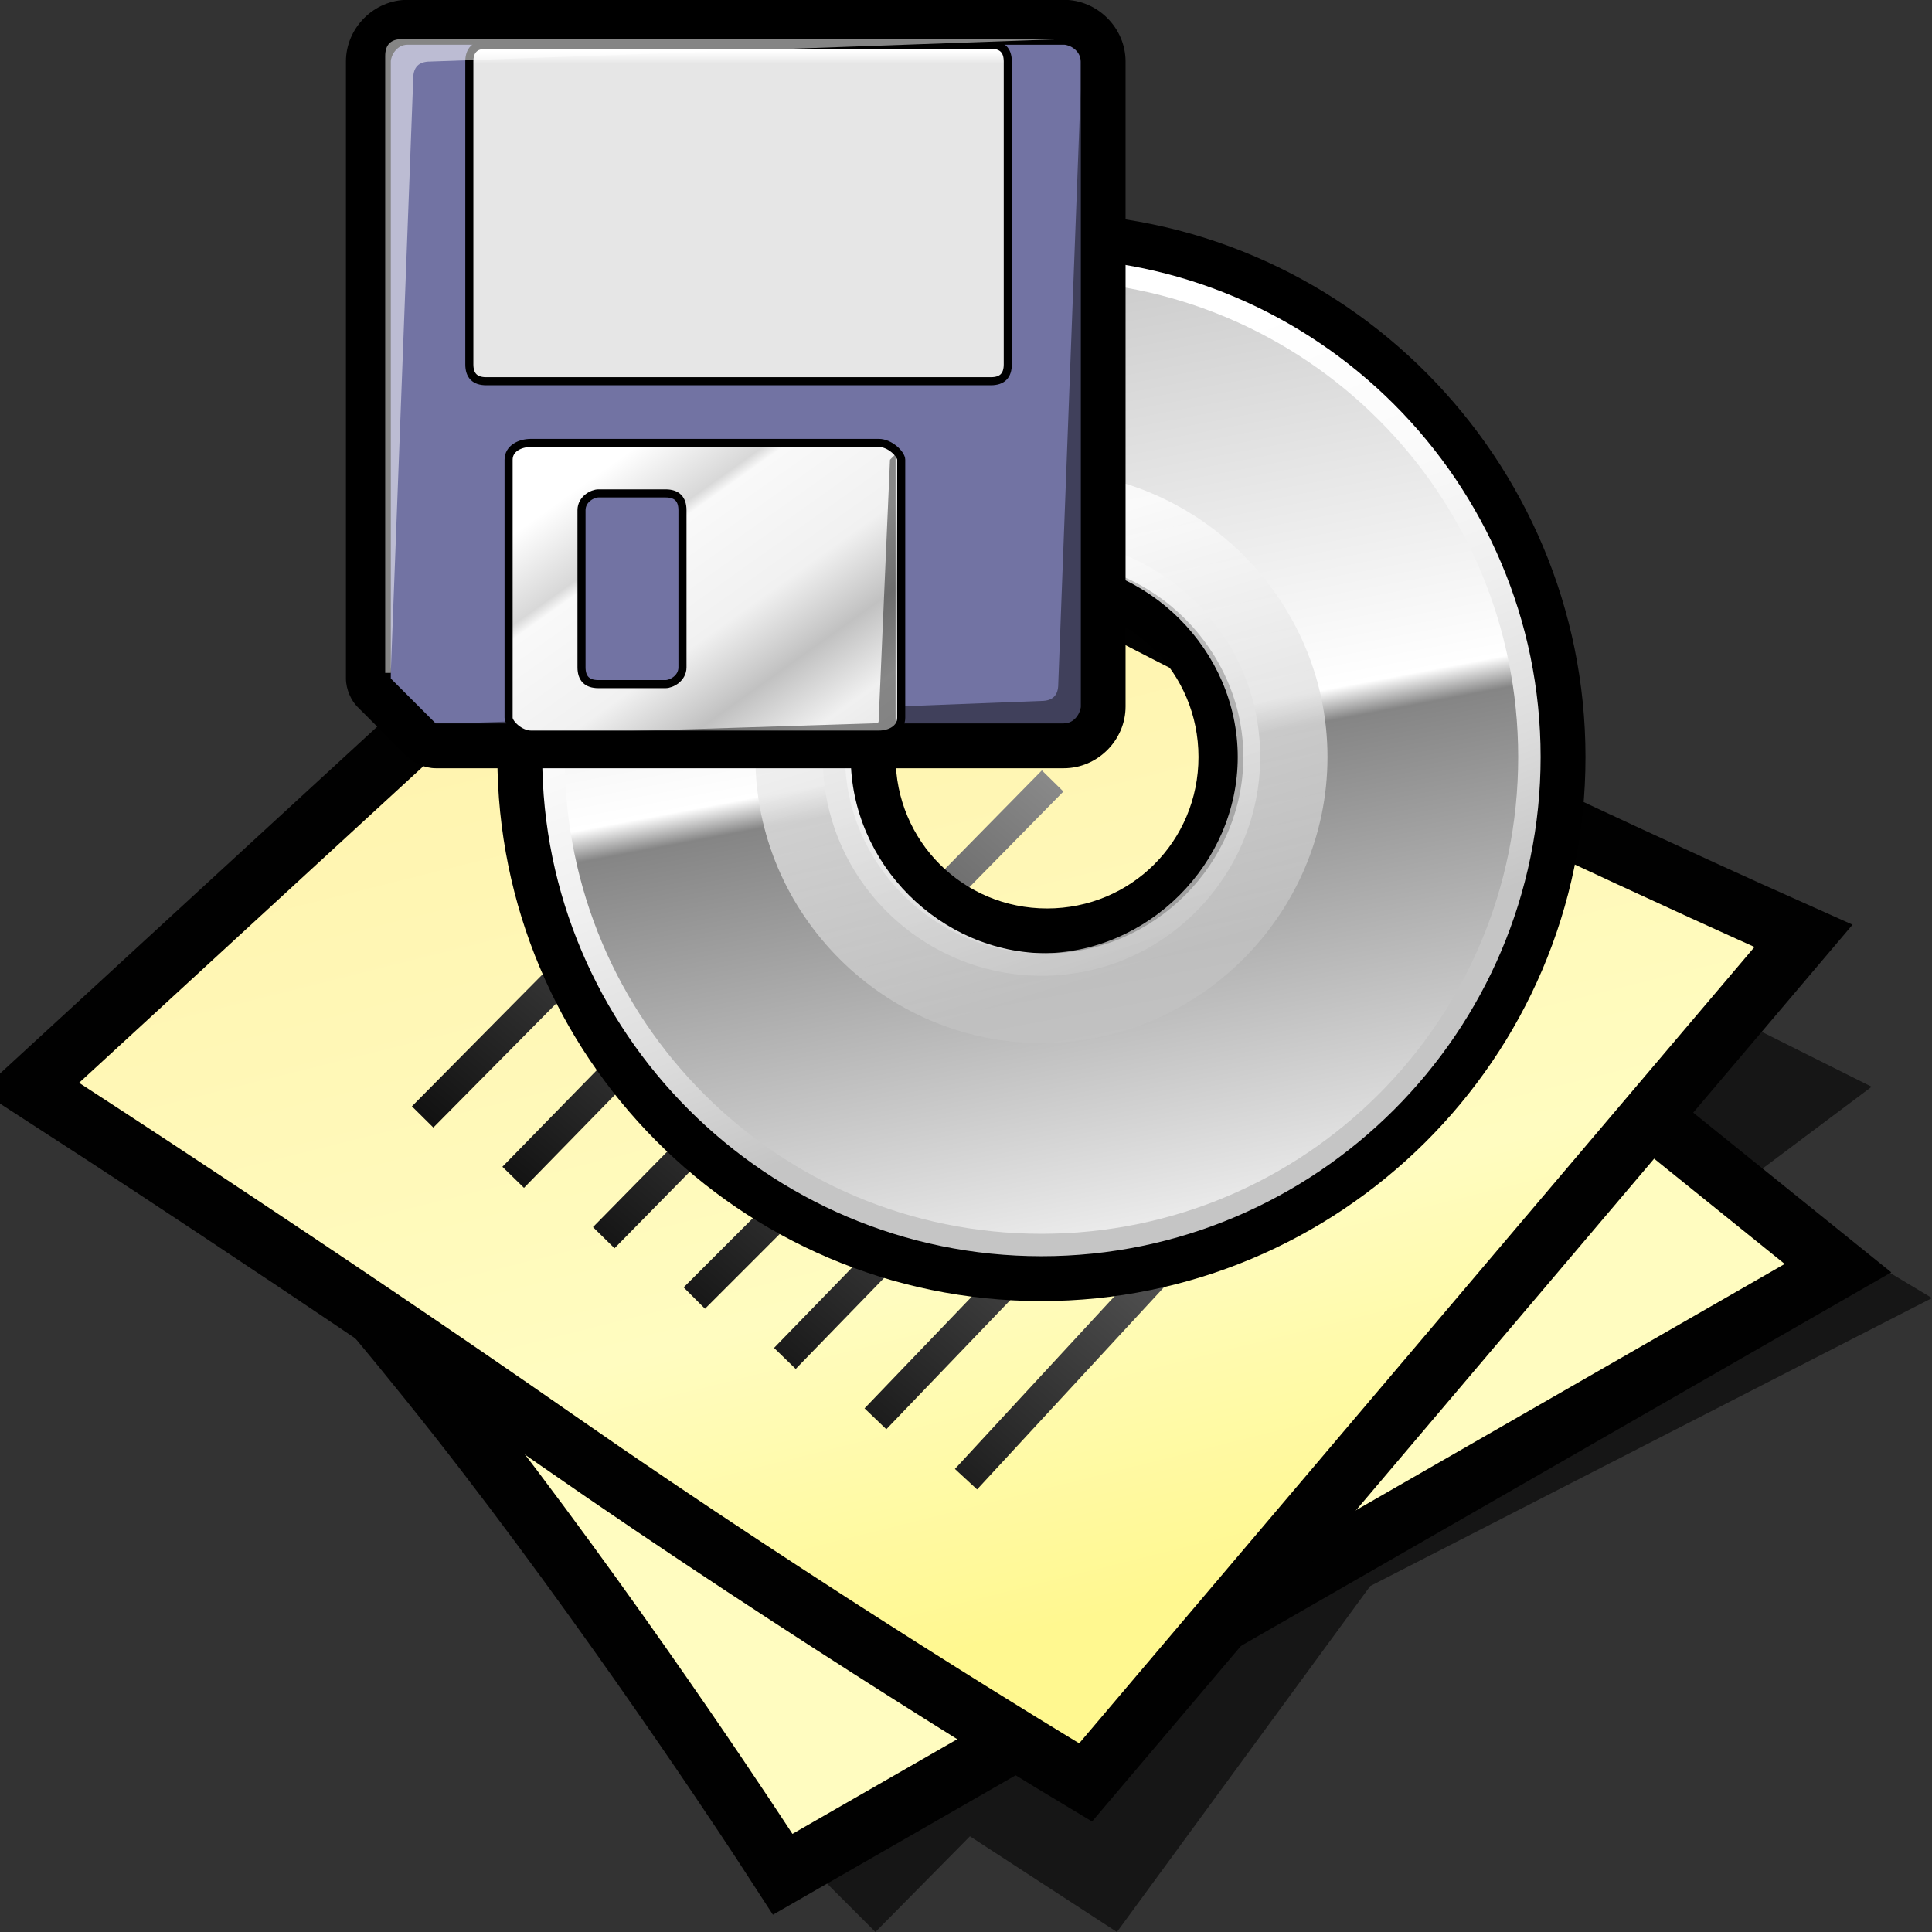 <?xml version="1.0" encoding="UTF-8" standalone="no"?>
<svg
   xmlns:a="http://ns.adobe.com/AdobeSVGViewerExtensions/3.0/"
   xmlns:dc="http://purl.org/dc/elements/1.1/"
   xmlns:cc="http://creativecommons.org/ns#"
   xmlns:rdf="http://www.w3.org/1999/02/22-rdf-syntax-ns#"
   xmlns:svg="http://www.w3.org/2000/svg"
   xmlns="http://www.w3.org/2000/svg"
   xmlns:xlink="http://www.w3.org/1999/xlink"
   xmlns:sodipodi="http://sodipodi.sourceforge.net/DTD/sodipodi-0.dtd"
   xmlns:inkscape="http://www.inkscape.org/namespaces/inkscape"
   version="1.1"
   width="64"
   height="64"
   color-interpolation="linearRGB"
   id="svg2"
   sodipodi:version="0.32"
   inkscape:version="0.47 r22583"
   sodipodi:docname="text-x-install.svg"
   inkscape:output_extension="org.inkscape.output.svg.inkscape">
  <rect width="100%" height="100%" fill="#333333" stroke="none"/>
  <defs
     id="defs29">
    <inkscape:perspective
       sodipodi:type="inkscape:persp3d"
       inkscape:vp_x="0 : 32 : 1"
       inkscape:vp_y="0 : 1000 : 0"
       inkscape:vp_z="64 : 32 : 1"
       inkscape:persp3d-origin="32 : 21.333333 : 1"
       id="perspective33" />
    <inkscape:perspective
       id="perspective35"
       inkscape:persp3d-origin="32 : 21.333333 : 1"
       inkscape:vp_z="64 : 32 : 1"
       inkscape:vp_y="0 : 1000 : 0"
       inkscape:vp_x="0 : 32 : 1"
       sodipodi:type="inkscape:persp3d" />
    <inkscape:perspective
       id="perspective3281"
       inkscape:persp3d-origin="0.5 : 0.33333333 : 1"
       inkscape:vp_z="1 : 0.5 : 1"
       inkscape:vp_y="0 : 1000 : 0"
       inkscape:vp_x="0 : 0.5 : 1"
       sodipodi:type="inkscape:persp3d" />
    <linearGradient
       id="aigrd5"
       gradientUnits="userSpaceOnUse"
       x1="23.252"
       y1="16.748"
       x2="39.501"
       y2="44.975">
      <stop
         offset="0"
         style="stop-color:#D2D2D2"
         id="stop47" />
      <stop
         offset="1"
         style="stop-color:#EDEDED"
         id="stop49" />
    </linearGradient>
    <linearGradient
       inkscape:collect="always"
       xlink:href="#aigrd5"
       id="linearGradient3373"
       gradientUnits="userSpaceOnUse"
       gradientTransform="matrix(1.25,0,0,1.25,-9.342,-18.152)"
       x1="23.252"
       y1="16.748"
       x2="39.501"
       y2="44.975" />
    <linearGradient
       inkscape:collect="always"
       xlink:href="#aigrd5"
       id="linearGradient3963"
       gradientUnits="userSpaceOnUse"
       gradientTransform="matrix(1.25,0,0,1.25,3.5,-17.625)"
       x1="23.252"
       y1="16.748"
       x2="39.501"
       y2="44.975" />
    <inkscape:perspective
       id="perspective4906"
       inkscape:persp3d-origin="0.5 : 0.33333333 : 1"
       inkscape:vp_z="1 : 0.5 : 1"
       inkscape:vp_y="0 : 1000 : 0"
       inkscape:vp_x="0 : 0.5 : 1"
       sodipodi:type="inkscape:persp3d" />
    <radialGradient
       gradientTransform="matrix(1.318,0,0,1.318,-22.126,-6.242)"
       gradientUnits="userSpaceOnUse"
       xlink:href="#linearGradient6468"
       id="radialGradient4363"
       fy="19.598"
       fx="69.473"
       r="3.515"
       cy="19.598"
       cx="69.473" />
    <radialGradient
       gradientTransform="matrix(1.773,0,0,1.297,-16.34,-6.616)"
       gradientUnits="userSpaceOnUse"
       xlink:href="#linearGradient6500"
       id="radialGradient4354"
       fy="22.3"
       fx="18.558"
       r="19.229"
       cy="22.3"
       cx="18.558" />
    <linearGradient
       gradientTransform="translate(-3.837,0.346)"
       gradientUnits="userSpaceOnUse"
       xlink:href="#linearGradient6482"
       id="linearGradient4351"
       y2="30.293"
       x2="21.213"
       y1="28.083"
       x1="32.35" />
    <linearGradient
       gradientUnits="userSpaceOnUse"
       xlink:href="#linearGradient8534"
       id="linearGradient4330"
       y2="30.985"
       x2="24.329"
       y1="30.543"
       x1="26.163" />
    <radialGradient
       gradientTransform="matrix(0.916,0.093,-0.109,1.069,3.254,-3.029)"
       gradientUnits="userSpaceOnUse"
       xlink:href="#linearGradient8542"
       id="radialGradient8548"
       fy="25.271"
       fx="6.024"
       r="4.831"
       cy="25.271"
       cx="6.024" />
    <linearGradient
       gradientUnits="userSpaceOnUse"
       xlink:href="#linearGradient8524"
       id="linearGradient8530"
       y2="46.986"
       x2="39.525"
       y1="19.111"
       x1="14.969" />
    <radialGradient
       gradientTransform="matrix(1,0,0,0.284,0,24.291)"
       gradientUnits="userSpaceOnUse"
       xlink:href="#linearGradient6492"
       id="radialGradient6498"
       fy="33.938"
       fx="23"
       r="18.25"
       cy="33.938"
       cx="23" />
    <radialGradient
       gradientTransform="matrix(1.318,0,0,1.318,-22.126,-6.242)"
       gradientUnits="userSpaceOnUse"
       xlink:href="#linearGradient6468"
       id="radialGradient6474"
       fy="19.598"
       fx="69.473"
       r="3.515"
       cy="19.598"
       cx="69.473" />
    <linearGradient
       gradientUnits="userSpaceOnUse"
       xlink:href="#linearGradient6452"
       id="linearGradient6458"
       y2="31.57"
       x2="5.985"
       y1="23.362"
       x1="6.305" />
    <linearGradient
       id="linearGradient6452">
      <stop
         id="stop6454"
         offset="0"
         style="stop-color:white;stop-opacity:1" />
      <stop
         id="stop6456"
         offset="1"
         style="stop-color:white;stop-opacity:0" />
    </linearGradient>
    <linearGradient
       id="linearGradient6468">
      <stop
         id="stop6470"
         offset="0"
         style="stop-color:white;stop-opacity:1" />
      <stop
         id="stop6472"
         offset="1"
         style="stop-color:#b9b9b0;stop-opacity:1" />
    </linearGradient>
    <linearGradient
       id="linearGradient6482">
      <stop
         id="stop6484"
         offset="0"
         style="stop-color:black;stop-opacity:1" />
      <stop
         id="stop6486"
         offset="1"
         style="stop-color:black;stop-opacity:0" />
    </linearGradient>
    <linearGradient
       id="linearGradient6492">
      <stop
         id="stop6494"
         offset="0"
         style="stop-color:black;stop-opacity:1" />
      <stop
         id="stop6496"
         offset="1"
         style="stop-color:black;stop-opacity:0" />
    </linearGradient>
    <linearGradient
       id="linearGradient6500">
      <stop
         id="stop6502"
         offset="0"
         style="stop-color:#857c63;stop-opacity:1" />
      <stop
         id="stop6504"
         offset="1"
         style="stop-color:#221f19;stop-opacity:1" />
    </linearGradient>
    <linearGradient
       gradientTransform="translate(-49.305,1.878)"
       gradientUnits="userSpaceOnUse"
       xlink:href="#linearGradient6951"
       id="linearGradient6957"
       y2="11.182"
       x2="27.754"
       y1="19.24"
       x1="37.018" />
    <linearGradient
       id="linearGradient6951">
      <stop
         id="stop6953"
         offset="0"
         style="stop-color:#6e3d09;stop-opacity:1" />
      <stop
         id="stop6959"
         offset="0.242"
         style="stop-color:#ea8113;stop-opacity:1" />
      <stop
         id="stop6961"
         offset="0.621"
         style="stop-color:#5c3307;stop-opacity:1" />
      <stop
         id="stop6955"
         offset="1"
         style="stop-color:#e07c12;stop-opacity:1" />
    </linearGradient>
    <linearGradient
       gradientTransform="translate(-46.407,-1.803)"
       gradientUnits="userSpaceOnUse"
       xlink:href="#linearGradient6939"
       id="linearGradient6945"
       y2="33.439"
       x2="23.109"
       y1="30.001"
       x1="19.395" />
    <linearGradient
       id="linearGradient6939">
      <stop
         id="stop6941"
         offset="0"
         style="stop-color:#bdbdbd;stop-opacity:1" />
      <stop
         id="stop6947"
         offset="0.333"
         style="stop-color:#e2e2e2;stop-opacity:1" />
      <stop
         id="stop6949"
         offset="0.667"
         style="stop-color:#a3a3a3;stop-opacity:1" />
      <stop
         id="stop6943"
         offset="1"
         style="stop-color:#ddd;stop-opacity:1" />
    </linearGradient>
    <radialGradient
       gradientTransform="matrix(1.573,0,0,1.533,-55.367,-21.358)"
       gradientUnits="userSpaceOnUse"
       xlink:href="#linearGradient6963"
       id="radialGradient6969"
       fy="35.357"
       fx="15.415"
       r="7.579"
       cy="35.357"
       cx="15.415" />
    <linearGradient
       id="linearGradient6963">
      <stop
         id="stop6965"
         offset="0"
         style="stop-color:#696969;stop-opacity:1" />
      <stop
         id="stop6967"
         offset="1"
         style="stop-color:black;stop-opacity:1" />
    </linearGradient>
    <linearGradient
       gradientTransform="matrix(0.755,0.395,-0.395,0.755,-25.912,6.533)"
       gradientUnits="userSpaceOnUse"
       xlink:href="#linearGradient2446"
       id="linearGradient2452"
       y2="42.282"
       x2="7.752"
       y1="37.752"
       x1="13.236" />
    <linearGradient
       id="linearGradient2446">
      <stop
         id="stop2448"
         offset="0"
         style="stop-color:white;stop-opacity:1" />
      <stop
         id="stop2450"
         offset="1"
         style="stop-color:white;stop-opacity:0" />
    </linearGradient>
    <linearGradient
       id="linearGradient8524">
      <stop
         id="stop8526"
         offset="0"
         style="stop-color:white;stop-opacity:1" />
      <stop
         id="stop8528"
         offset="1"
         style="stop-color:white;stop-opacity:0" />
    </linearGradient>
    <linearGradient
       id="linearGradient8534">
      <stop
         id="stop8536"
         offset="0"
         style="stop-color:black;stop-opacity:1" />
      <stop
         id="stop8538"
         offset="1"
         style="stop-color:black;stop-opacity:0" />
    </linearGradient>
    <linearGradient
       id="linearGradient8542">
      <stop
         id="stop8544"
         offset="0"
         style="stop-color:#5b676b;stop-opacity:1" />
      <stop
         id="stop8546"
         offset="1"
         style="stop-color:#141718;stop-opacity:1" />
    </linearGradient>
    <inkscape:perspective
       id="perspective5068"
       inkscape:persp3d-origin="24 : 16 : 1"
       inkscape:vp_z="48 : 24 : 1"
       inkscape:vp_y="0 : 1000 : 0"
       inkscape:vp_x="0 : 24 : 1"
       sodipodi:type="inkscape:persp3d" />
    <inkscape:perspective
       id="perspective5350"
       inkscape:persp3d-origin="32.5 : 20 : 1"
       inkscape:vp_z="65 : 30 : 1"
       inkscape:vp_y="0 : 1000 : 0"
       inkscape:vp_x="0 : 30 : 1"
       sodipodi:type="inkscape:persp3d" />
    <linearGradient
       inkscape:collect="always"
       xlink:href="#aigrd1"
       id="linearGradient5461"
       gradientUnits="userSpaceOnUse"
       x1="13.273"
       y1="6.763"
       x2="32.589"
       y2="40.316" />
    <radialGradient
       inkscape:collect="always"
       xlink:href="#aigrd2"
       id="radialGradient5463"
       gradientUnits="userSpaceOnUse"
       cx="8.959"
       cy="29.729"
       fx="8.959"
       fy="29.729"
       r="1.247" />
    <radialGradient
       inkscape:collect="always"
       xlink:href="#aigrd3"
       id="radialGradient5465"
       gradientUnits="userSpaceOnUse"
       cx="8.959"
       cy="17.871"
       fx="8.959"
       fy="17.871"
       r="1.247" />
    <linearGradient
       inkscape:collect="always"
       xlink:href="#aigrd4"
       id="linearGradient5467"
       gradientUnits="userSpaceOnUse"
       x1="11.155"
       y1="6.554"
       x2="10.732"
       y2="40.082" />
    <radialGradient
       gradientTransform="matrix(0.462,0,0,0.458,1.63,1.778)"
       r="49.495"
       fy="135.497"
       fx="90.746"
       cy="135.497"
       cx="90.746"
       gradientUnits="userSpaceOnUse"
       id="radialGradient3828"
       xlink:href="#XMLID_3_"
       inkscape:collect="always" />
    <radialGradient
       gradientTransform="matrix(0.462,0,0,0.458,1.63,1.778)"
       r="49.497"
       fy="135.497"
       fx="36.613"
       cy="135.497"
       cx="36.613"
       gradientUnits="userSpaceOnUse"
       id="radialGradient3825"
       xlink:href="#XMLID_4_"
       inkscape:collect="always" />
    <linearGradient
       gradientTransform="matrix(0.462,0,0,0.458,1.63,1.778)"
       y2="77.272"
       x2="86.519"
       y1="13.72"
       x1="86.519"
       gradientUnits="userSpaceOnUse"
       id="linearGradient3822"
       xlink:href="#XMLID_5_"
       inkscape:collect="always" />
    <linearGradient
       gradientTransform="matrix(0.462,0,0,0.458,1.63,1.778)"
       y2="40.414"
       x2="34.506"
       y1="-5.838"
       x1="34.506"
       gradientUnits="userSpaceOnUse"
       id="linearGradient3819"
       xlink:href="#XMLID_6_"
       inkscape:collect="always" />
    <linearGradient
       id="XMLID_6_"
       gradientUnits="userSpaceOnUse"
       x1="34.506"
       y1="-5.838"
       x2="34.506"
       y2="40.414">
      <stop
         offset="0%"
         style="stop-color:rgb(255,255,255)"
         id="stop662" />
      <stop
         offset="100%"
         style="stop-opacity:0;stop-color:rgb(255,255,255)"
         id="stop663" />
    </linearGradient>
    <linearGradient
       id="XMLID_5_"
       gradientUnits="userSpaceOnUse"
       x1="86.519"
       y1="13.72"
       x2="86.519"
       y2="77.272">
      <stop
         offset="9.195%"
         style="stop-color:rgb(255,255,255)"
         id="stop658" />
      <stop
         offset="100%"
         style="stop-opacity:0;stop-color:rgb(255,255,255)"
         id="stop659" />
    </linearGradient>
    <radialGradient
       id="XMLID_4_"
       cx="36.613"
       cy="135.497"
       r="49.497"
       fx="36.613"
       fy="135.497"
       gradientUnits="userSpaceOnUse">
      <stop
         offset="0"
         style="stop-color:rgb(255,255,255)"
         id="stop651" />
      <stop
         offset="1"
         style="stop-color:rgb(224,0,0)"
         id="stop652" />
      <midPointStop
         offset="0"
         style="stop-color:#FFFFFF"
         id="midPointStop653" />
      <midPointStop
         offset="0.5"
         style="stop-color:#FFFFFF"
         id="midPointStop654" />
      <midPointStop
         offset="1"
         style="stop-color:#E00000"
         id="midPointStop655" />
    </radialGradient>
    <radialGradient
       id="XMLID_3_"
       cx="90.746"
       cy="135.497"
       r="49.495"
       fx="90.746"
       fy="135.497"
       gradientUnits="userSpaceOnUse">
      <stop
         offset="0"
         style="stop-color:rgb(255,255,255)"
         id="stop644" />
      <stop
         offset="1"
         style="stop-color:rgb(224,0,0)"
         id="stop645" />
      <midPointStop
         offset="0"
         style="stop-color:#FFFFFF"
         id="midPointStop646" />
      <midPointStop
         offset="0.5"
         style="stop-color:#FFFFFF"
         id="midPointStop647" />
      <midPointStop
         offset="1"
         style="stop-color:#E00000"
         id="midPointStop648" />
    </radialGradient>
    <radialGradient
       id="XMLID_2_"
       cx="34.227"
       cy="118.243"
       r="56.108"
       fx="34.227"
       fy="118.243"
       gradientUnits="userSpaceOnUse">
      <stop
         offset="0"
         style="stop-color:rgb(242,0,0)"
         id="stop637" />
      <stop
         offset="1"
         style="stop-color:rgb(141,0,0)"
         id="stop638" />
      <midPointStop
         offset="0"
         style="stop-color:#F20000"
         id="midPointStop639" />
      <midPointStop
         offset="0.5"
         style="stop-color:#F20000"
         id="midPointStop640" />
      <midPointStop
         offset="1"
         style="stop-color:#8D0000"
         id="midPointStop641" />
    </radialGradient>
    <radialGradient
       id="XMLID_1_"
       cx="88.666"
       cy="118.243"
       r="56.109"
       fx="88.666"
       fy="118.243"
       gradientUnits="userSpaceOnUse">
      <stop
         offset="0"
         style="stop-color:rgb(242,0,0)"
         id="stop630" />
      <stop
         offset="1"
         style="stop-color:rgb(141,0,0)"
         id="stop631" />
      <midPointStop
         offset="0"
         style="stop-color:#F20000"
         id="midPointStop632" />
      <midPointStop
         offset="0.5"
         style="stop-color:#F20000"
         id="midPointStop633" />
      <midPointStop
         offset="1"
         style="stop-color:#8D0000"
         id="midPointStop634" />
    </radialGradient>
    <linearGradient
       y2="40.414"
       x2="34.506"
       y1="-5.838"
       x1="34.506"
       gradientUnits="userSpaceOnUse"
       id="linearGradient3786"
       xlink:href="#XMLID_6_"
       inkscape:collect="always" />
    <linearGradient
       y2="77.272"
       x2="86.519"
       y1="13.72"
       x1="86.519"
       gradientUnits="userSpaceOnUse"
       id="linearGradient3784"
       xlink:href="#XMLID_5_"
       inkscape:collect="always" />
    <radialGradient
       r="49.497"
       fy="135.497"
       fx="36.613"
       cy="135.497"
       cx="36.613"
       gradientUnits="userSpaceOnUse"
       id="radialGradient3782"
       xlink:href="#XMLID_4_"
       inkscape:collect="always" />
    <radialGradient
       r="49.495"
       fy="135.497"
       fx="90.746"
       cy="135.497"
       cx="90.746"
       gradientUnits="userSpaceOnUse"
       id="radialGradient3780"
       xlink:href="#XMLID_3_"
       inkscape:collect="always" />
    <radialGradient
       r="56.108"
       fy="118.243"
       fx="34.227"
       cy="118.243"
       cx="34.227"
       gradientUnits="userSpaceOnUse"
       id="radialGradient3778"
       xlink:href="#XMLID_2_"
       inkscape:collect="always" />
    <radialGradient
       r="56.109"
       fy="118.243"
       fx="88.666"
       cy="118.243"
       cx="88.666"
       gradientUnits="userSpaceOnUse"
       id="radialGradient3776"
       xlink:href="#XMLID_1_"
       inkscape:collect="always" />
    <linearGradient
       y2="40.414"
       x2="34.506"
       y1="-5.838"
       x1="34.506"
       gradientUnits="userSpaceOnUse"
       id="linearGradient2965"
       xlink:href="#XMLID_6_"
       inkscape:collect="always" />
    <linearGradient
       y2="77.272"
       x2="86.519"
       y1="13.72"
       x1="86.519"
       gradientUnits="userSpaceOnUse"
       id="linearGradient2963"
       xlink:href="#XMLID_5_"
       inkscape:collect="always" />
    <radialGradient
       r="49.497"
       fy="135.497"
       fx="36.613"
       cy="135.497"
       cx="36.613"
       gradientUnits="userSpaceOnUse"
       id="radialGradient2961"
       xlink:href="#XMLID_4_"
       inkscape:collect="always" />
    <radialGradient
       r="49.495"
       fy="135.497"
       fx="90.746"
       cy="135.497"
       cx="90.746"
       gradientUnits="userSpaceOnUse"
       id="radialGradient2959"
       xlink:href="#XMLID_3_"
       inkscape:collect="always" />
    <radialGradient
       r="56.108"
       fy="118.243"
       fx="34.227"
       cy="118.243"
       cx="34.227"
       gradientUnits="userSpaceOnUse"
       id="radialGradient2957"
       xlink:href="#XMLID_2_"
       inkscape:collect="always" />
    <radialGradient
       r="56.109"
       fy="118.243"
       fx="88.666"
       cy="118.243"
       cx="88.666"
       gradientUnits="userSpaceOnUse"
       id="radialGradient2955"
       xlink:href="#XMLID_1_"
       inkscape:collect="always" />
    <linearGradient
       y2="28.735"
       x2="32.099"
       y1="28.735"
       x1="16.387"
       gradientUnits="userSpaceOnUse"
       id="aigrd5-1">
      <stop
         id="stop1408"
         style="stop-color:#F6EDC8"
         offset="0" />
      <stop
         id="stop1410"
         style="stop-color:#F3EAC0"
         offset="1.444304e-002" />
      <stop
         id="stop1412"
         style="stop-color:#E8DEA3"
         offset="7.716820e-002" />
      <stop
         id="stop1414"
         style="stop-color:#E1D48F"
         offset="0.147" />
      <stop
         id="stop1416"
         style="stop-color:#DACD81"
         offset="0.227" />
      <stop
         id="stop1418"
         style="stop-color:#D7CA78"
         offset="0.326" />
      <stop
         id="stop1420"
         style="stop-color:#D6C876"
         offset="0.5" />
      <stop
         id="stop1422"
         style="stop-color:#D3C575"
         offset="0.706" />
      <stop
         id="stop1424"
         style="stop-color:#CABE70"
         offset="0.799" />
      <stop
         id="stop1426"
         style="stop-color:#BAAF67"
         offset="0.869" />
      <stop
         id="stop1428"
         style="stop-color:#A49B5C"
         offset="0.927" />
      <stop
         id="stop1430"
         style="stop-color:#8A844E"
         offset="0.978" />
      <stop
         id="stop1432"
         style="stop-color:#7D7746"
         offset="1" />
    </linearGradient>
    <inkscape:perspective
       id="perspective90"
       inkscape:persp3d-origin="30 : 20 : 1"
       inkscape:vp_z="60 : 30 : 1"
       inkscape:vp_y="0 : 1000 : 0"
       inkscape:vp_x="0 : 30 : 1"
       sodipodi:type="inkscape:persp3d" />
    <radialGradient
       inkscape:collect="always"
       xlink:href="#XMLID_3_"
       id="radialGradient5623"
       gradientUnits="userSpaceOnUse"
       gradientTransform="matrix(0.462,0,0,0.458,1.63,1.778)"
       cx="90.746"
       cy="135.497"
       fx="90.746"
       fy="135.497"
       r="49.495" />
    <radialGradient
       inkscape:collect="always"
       xlink:href="#XMLID_4_"
       id="radialGradient5625"
       gradientUnits="userSpaceOnUse"
       gradientTransform="matrix(0.462,0,0,0.458,1.63,1.778)"
       cx="36.613"
       cy="135.497"
       fx="36.613"
       fy="135.497"
       r="49.497" />
    <linearGradient
       inkscape:collect="always"
       xlink:href="#XMLID_5_"
       id="linearGradient5627"
       gradientUnits="userSpaceOnUse"
       gradientTransform="matrix(0.462,0,0,0.458,1.63,1.778)"
       x1="86.519"
       y1="13.72"
       x2="86.519"
       y2="77.272" />
    <linearGradient
       inkscape:collect="always"
       xlink:href="#XMLID_6_"
       id="linearGradient5629"
       gradientUnits="userSpaceOnUse"
       gradientTransform="matrix(0.462,0,0,0.458,1.63,1.778)"
       x1="34.506"
       y1="-5.838"
       x2="34.506"
       y2="40.414" />
    <linearGradient
       inkscape:collect="always"
       xlink:href="#XMLID_6_"
       id="linearGradient5632"
       gradientUnits="userSpaceOnUse"
       gradientTransform="matrix(0.137,0,0,0.136,34.205,12.344)"
       x1="34.506"
       y1="-5.838"
       x2="34.506"
       y2="40.414" />
    <linearGradient
       inkscape:collect="always"
       xlink:href="#XMLID_5_"
       id="linearGradient5635"
       gradientUnits="userSpaceOnUse"
       gradientTransform="matrix(0.137,0,0,0.136,34.205,12.344)"
       x1="86.519"
       y1="13.72"
       x2="86.519"
       y2="77.272" />
    <radialGradient
       inkscape:collect="always"
       xlink:href="#XMLID_4_"
       id="radialGradient5638"
       gradientUnits="userSpaceOnUse"
       gradientTransform="matrix(0.137,0,0,0.136,34.205,12.344)"
       cx="36.613"
       cy="135.497"
       fx="36.613"
       fy="135.497"
       r="49.497" />
    <radialGradient
       inkscape:collect="always"
       xlink:href="#XMLID_3_"
       id="radialGradient5641"
       gradientUnits="userSpaceOnUse"
       gradientTransform="matrix(0.137,0,0,0.136,34.205,12.344)"
       cx="90.746"
       cy="135.497"
       fx="90.746"
       fy="135.497"
       r="49.495" />
    <inkscape:perspective
       id="perspective5907"
       inkscape:persp3d-origin="0.5 : 0.33333333 : 1"
       inkscape:vp_z="1 : 0.5 : 1"
       inkscape:vp_y="0 : 1000 : 0"
       inkscape:vp_x="0 : 0.5 : 1"
       sodipodi:type="inkscape:persp3d" />
    <radialGradient
       inkscape:collect="always"
       xlink:href="#aigrd5-15"
       id="radialGradient5890"
       gradientUnits="userSpaceOnUse"
       gradientTransform="matrix(1.491,0,0,1.491,5.976,-3.652)"
       cx="18.586"
       cy="12.938"
       fx="18.586"
       fy="12.938"
       r="20.591" />
    <radialGradient
       gradientTransform="matrix(1.193,0,0,1.193,-2.401,-1.636)"
       id="aigrd5-15"
       cx="18.586"
       cy="12.938"
       r="20.591"
       fx="18.586"
       fy="12.938"
       gradientUnits="userSpaceOnUse">
      <stop
         offset="0"
         style="stop-color:#00ffff;stop-opacity:1;"
         id="stop50" />
      <stop
         id="stop3159"
         style="stop-color:#ffff00;stop-opacity:1;"
         offset="0.5" />
      <stop
         offset="1"
         style="stop-color:#ff0000;stop-opacity:1;"
         id="stop52" />
    </radialGradient>
    <radialGradient
       inkscape:collect="always"
       xlink:href="#aigrd5-15"
       id="radialGradient5951"
       gradientUnits="userSpaceOnUse"
       gradientTransform="matrix(1.491,0,0,1.491,5.976,-3.652)"
       cx="18.586"
       cy="12.938"
       fx="18.586"
       fy="12.938"
       r="20.591" />
    <inkscape:perspective
       id="perspective6122"
       inkscape:persp3d-origin="0.5 : 0.33333333 : 1"
       inkscape:vp_z="1 : 0.5 : 1"
       inkscape:vp_y="0 : 1000 : 0"
       inkscape:vp_x="0 : 0.5 : 1"
       sodipodi:type="inkscape:persp3d" />
    <inkscape:perspective
       id="perspective8157"
       inkscape:persp3d-origin="0.5 : 0.33333333 : 1"
       inkscape:vp_z="1 : 0.5 : 1"
       inkscape:vp_y="0 : 1000 : 0"
       inkscape:vp_x="0 : 0.5 : 1"
       sodipodi:type="inkscape:persp3d" />
    <linearGradient
       id="XMLID_1_-3"
       gradientUnits="userSpaceOnUse"
       x1="61.318"
       y1="35.443"
       x2="61.318"
       y2="134.158">
      <stop
         offset="0"
         style="stop-color:rgb(255,167,0)"
         id="stop14" />
      <stop
         offset="0.691"
         style="stop-color:rgb(255,255,0)"
         id="stop16" />
      <stop
         offset="0.792"
         style="stop-color:rgb(255,252,0)"
         id="stop18" />
      <stop
         offset="0.855"
         style="stop-color:rgb(255,244,0)"
         id="stop20-5" />
      <stop
         offset="0.907"
         style="stop-color:rgb(255,229,0)"
         id="stop22-5" />
      <stop
         offset="0.953"
         style="stop-color:rgb(255,209,0)"
         id="stop1478" />
      <stop
         offset="0.995"
         style="stop-color:rgb(255,183,0)"
         id="stop1480" />
      <stop
         offset="1"
         style="stop-color:rgb(255,179,0)"
         id="stop28" />
    </linearGradient>
    <radialGradient
       id="XMLID_2_-4"
       cx="58.746"
       cy="111.291"
       r="87.855"
       fx="58.746"
       fy="111.291"
       gradientUnits="userSpaceOnUse">
      <stop
         offset="0"
         style="stop-color:rgb(255,255,0)"
         id="stop1486" />
      <stop
         offset="0.164"
         style="stop-color:rgb(255,241,0)"
         id="stop1488" />
      <stop
         offset="0.719"
         style="stop-color:rgb(255,196,0)"
         id="stop37" />
      <stop
         offset="1"
         style="stop-color:rgb(255,179,0)"
         id="stop39" />
      <a:midPointStop
         offset="0"
         style="stop-color:#FFFF00"
         id="midPointStop41" />
      <a:midPointStop
         offset="0.446"
         style="stop-color:#FFFF00"
         id="midPointStop43" />
      <a:midPointStop
         offset="1"
         style="stop-color:#FFB300"
         id="midPointStop45" />
    </radialGradient>
    <linearGradient
       id="XMLID_3_-2"
       gradientUnits="userSpaceOnUse"
       x1="61.318"
       y1="10.462"
       x2="61.318"
       y2="65.92">
      <stop
         offset="14.943%"
         style="stop-color:rgb(255,255,255)"
         id="stop76" />
      <stop
         offset="100%"
         style="stop-opacity:0;stop-color:rgb(255,255,255)"
         id="stop78" />
    </linearGradient>
    <linearGradient
       id="XMLID_4_-4"
       gradientUnits="userSpaceOnUse"
       x1="-232.972"
       y1="426.588"
       x2="-199.737"
       y2="435.486"
       gradientTransform="matrix(1,0,0,-1,232.865,479.57)">
      <stop
         offset="0"
         style="stop-color:#F8FAED"
         id="stop198" />
      <stop
         offset="0.201"
         style="stop-color:#E3E9F0"
         id="stop199" />
      <stop
         offset="0.611"
         style="stop-color:#AFBEF7"
         id="stop200" />
      <stop
         offset="1"
         style="stop-color:#7790FF"
         id="stop201" />
    </linearGradient>
    <linearGradient
       id="XMLID_5_-0"
       gradientUnits="userSpaceOnUse"
       x1="-217.989"
       y1="408.745"
       x2="-200.9"
       y2="399.698"
       gradientTransform="matrix(1,0,0,-1,232.865,479.57)">
      <stop
         offset="0"
         style="stop-color:#303162"
         id="stop212" />
      <stop
         offset="0.649"
         style="stop-color:#383A74"
         id="stop213" />
      <stop
         offset="1"
         style="stop-color:#3E4080"
         id="stop214" />
    </linearGradient>
    <linearGradient
       inkscape:collect="always"
       xlink:href="#XMLID_1_-3"
       id="linearGradient10596"
       gradientUnits="userSpaceOnUse"
       x1="61.318"
       y1="35.443"
       x2="61.318"
       y2="134.158" />
    <radialGradient
       inkscape:collect="always"
       xlink:href="#XMLID_2_-4"
       id="radialGradient10598"
       gradientUnits="userSpaceOnUse"
       cx="58.746"
       cy="111.291"
       fx="58.746"
       fy="111.291"
       r="87.855" />
    <linearGradient
       inkscape:collect="always"
       xlink:href="#XMLID_3_-2"
       id="linearGradient10600"
       gradientUnits="userSpaceOnUse"
       x1="61.318"
       y1="10.462"
       x2="61.318"
       y2="65.92" />
    <linearGradient
       inkscape:collect="always"
       xlink:href="#XMLID_4_-4"
       id="linearGradient10602"
       gradientUnits="userSpaceOnUse"
       gradientTransform="matrix(1,0,0,-1,232.865,479.57)"
       x1="-232.972"
       y1="426.588"
       x2="-199.737"
       y2="435.486" />
    <linearGradient
       inkscape:collect="always"
       xlink:href="#XMLID_5_-0"
       id="linearGradient10604"
       gradientUnits="userSpaceOnUse"
       gradientTransform="matrix(1,0,0,-1,232.865,479.57)"
       x1="-217.989"
       y1="408.745"
       x2="-200.9"
       y2="399.698" />
    <inkscape:perspective
       id="perspective11153"
       inkscape:persp3d-origin="0.5 : 0.33333333 : 1"
       inkscape:vp_z="1 : 0.5 : 1"
       inkscape:vp_y="0 : 1000 : 0"
       inkscape:vp_x="0 : 0.5 : 1"
       sodipodi:type="inkscape:persp3d" />
    <linearGradient
       inkscape:collect="always"
       xlink:href="#linearGradient9571"
       id="linearGradient11107"
       gradientUnits="userSpaceOnUse"
       gradientTransform="matrix(1.25,0,0,1.25,9.877,0.359)"
       x1="26.575"
       y1="33.775"
       x2="30.755"
       y2="25.269" />
    <linearGradient
       id="linearGradient9571"
       inkscape:collect="always">
      <stop
         id="stop9573"
         offset="0"
         style="stop-color:#000000;stop-opacity:1;" />
      <stop
         id="stop9575"
         offset="1"
         style="stop-color:#000000;stop-opacity:0;" />
    </linearGradient>
    <linearGradient
       inkscape:collect="always"
       xlink:href="#linearGradient9995"
       id="linearGradient11109"
       gradientUnits="userSpaceOnUse"
       gradientTransform="matrix(1.25,0,0,1.25,9.877,0.359)"
       x1="28.506"
       y1="26.105"
       x2="25.615"
       y2="32.201" />
    <linearGradient
       id="linearGradient9995"
       inkscape:collect="always">
      <stop
         id="stop9997"
         offset="0"
         style="stop-color:#000000;stop-opacity:1;" />
      <stop
         id="stop9999"
         offset="1"
         style="stop-color:#000000;stop-opacity:0;" />
    </linearGradient>
    <linearGradient
       inkscape:collect="always"
       xlink:href="#aigrd1"
       id="linearGradient11111"
       gradientUnits="userSpaceOnUse"
       x1="12.236"
       y1="7.763"
       x2="31.552"
       y2="41.316" />
    <linearGradient
       id="aigrd1"
       gradientUnits="userSpaceOnUse"
       x1="12.236"
       y1="7.763"
       x2="31.552"
       y2="41.316">
      <stop
         offset="0"
         style="stop-color:#F0F0F0"
         id="stop8" />
      <stop
         offset="1"
         style="stop-color:#D6D6D6"
         id="stop10" />
    </linearGradient>
    <radialGradient
       inkscape:collect="always"
       xlink:href="#aigrd2"
       id="radialGradient11113"
       gradientUnits="userSpaceOnUse"
       cx="7.922"
       cy="30.729"
       fx="7.922"
       fy="30.729"
       r="1.247" />
    <radialGradient
       id="aigrd2"
       cx="7.922"
       cy="30.729"
       r="1.247"
       fx="7.922"
       fy="30.729"
       gradientUnits="userSpaceOnUse">
      <stop
         offset="0"
         style="stop-color:#F0F0F0"
         id="stop17" />
      <stop
         offset="1"
         style="stop-color:#474747"
         id="stop19" />
    </radialGradient>
    <radialGradient
       inkscape:collect="always"
       xlink:href="#aigrd3"
       id="radialGradient11115"
       gradientUnits="userSpaceOnUse"
       cx="7.922"
       cy="18.871"
       fx="7.922"
       fy="18.871"
       r="1.247" />
    <radialGradient
       id="aigrd3"
       cx="7.922"
       cy="18.871"
       r="1.247"
       fx="7.922"
       fy="18.871"
       gradientUnits="userSpaceOnUse">
      <stop
         offset="0"
         style="stop-color:#F0F0F0"
         id="stop24-8" />
      <stop
         offset="1"
         style="stop-color:#474747"
         id="stop26" />
    </radialGradient>
    <linearGradient
       inkscape:collect="always"
       xlink:href="#aigrd4"
       id="linearGradient11117"
       gradientUnits="userSpaceOnUse"
       x1="10.117"
       y1="7.554"
       x2="9.694"
       y2="41.082" />
    <linearGradient
       id="aigrd4"
       gradientUnits="userSpaceOnUse"
       x1="10.117"
       y1="7.554"
       x2="9.694"
       y2="41.082">
      <stop
         offset="0"
         style="stop-color:#EDEDED"
         id="stop33" />
      <stop
         offset="1"
         style="stop-color:#CACACA"
         id="stop35" />
    </linearGradient>
    <linearGradient
       inkscape:collect="always"
       xlink:href="#aigrd5-6"
       id="linearGradient11119"
       gradientUnits="userSpaceOnUse"
       x1="21.151"
       y1="19.046"
       x2="25.686"
       y2="29.151" />
    <linearGradient
       id="aigrd5-6"
       gradientUnits="userSpaceOnUse"
       x1="21.151"
       y1="19.046"
       x2="25.686"
       y2="29.151">
      <stop
         offset="0"
         style="stop-color:#184375"
         id="stop2023" />
      <stop
         offset="1"
         style="stop-color:#C8BDDC"
         id="stop2025" />
    </linearGradient>
    <linearGradient
       inkscape:collect="always"
       xlink:href="#aigrd6"
       id="linearGradient11121"
       gradientUnits="userSpaceOnUse"
       x1="20.91"
       y1="18.847"
       x2="25.402"
       y2="28.856" />
    <linearGradient
       id="aigrd6"
       gradientUnits="userSpaceOnUse"
       x1="20.91"
       y1="18.847"
       x2="25.402"
       y2="28.856">
      <stop
         offset="0"
         style="stop-color:#184375"
         id="stop2030" />
      <stop
         offset="1"
         style="stop-color:#C8BDDC"
         id="stop2032" />
    </linearGradient>
    <linearGradient
       inkscape:collect="always"
       xlink:href="#aigrd7"
       id="linearGradient11123"
       gradientUnits="userSpaceOnUse"
       x1="20.669"
       y1="18.646"
       x2="25.118"
       y2="28.559" />
    <linearGradient
       id="aigrd7"
       gradientUnits="userSpaceOnUse"
       x1="20.669"
       y1="18.646"
       x2="25.118"
       y2="28.559">
      <stop
         offset="0"
         style="stop-color:#184375"
         id="stop2037" />
      <stop
         offset="1"
         style="stop-color:#C8BDDC"
         id="stop2039" />
    </linearGradient>
    <linearGradient
       inkscape:collect="always"
       xlink:href="#aigrd8"
       id="linearGradient11125"
       gradientUnits="userSpaceOnUse"
       x1="20.428"
       y1="18.445"
       x2="24.834"
       y2="28.262" />
    <linearGradient
       id="aigrd8"
       gradientUnits="userSpaceOnUse"
       x1="20.428"
       y1="18.445"
       x2="24.834"
       y2="28.262">
      <stop
         offset="0"
         style="stop-color:#184375"
         id="stop2044" />
      <stop
         offset="1"
         style="stop-color:#C8BDDC"
         id="stop2046" />
    </linearGradient>
    <linearGradient
       inkscape:collect="always"
       xlink:href="#linearGradient9531"
       id="linearGradient11127"
       gradientUnits="userSpaceOnUse"
       gradientTransform="matrix(1.25,0,0,1.25,9.877,0.359)"
       x1="13.787"
       y1="29.51"
       x2="30.915"
       y2="29.51" />
    <linearGradient
       id="linearGradient9531"
       inkscape:collect="always">
      <stop
         id="stop9533"
         offset="0"
         style="stop-color:#000000;stop-opacity:1;" />
      <stop
         id="stop9535"
         offset="1"
         style="stop-color:#000000;stop-opacity:0;" />
    </linearGradient>
    <linearGradient
       inkscape:collect="always"
       xlink:href="#linearGradient9539"
       id="linearGradient11129"
       gradientUnits="userSpaceOnUse"
       gradientTransform="matrix(1.25,0,0,1.25,9.877,0.359)"
       x1="10.883"
       y1="35.425"
       x2="30.632"
       y2="35.425" />
    <linearGradient
       id="linearGradient9539"
       inkscape:collect="always">
      <stop
         id="stop9541"
         offset="0"
         style="stop-color:#000000;stop-opacity:1;" />
      <stop
         id="stop9543"
         offset="1"
         style="stop-color:#000000;stop-opacity:0;" />
    </linearGradient>
    <linearGradient
       inkscape:collect="always"
       xlink:href="#linearGradient9547"
       id="linearGradient11131"
       gradientUnits="userSpaceOnUse"
       gradientTransform="matrix(1.25,0,0,1.25,9.877,0.359)"
       x1="19.596"
       y1="44.352"
       x2="27.09"
       y2="32.45" />
    <linearGradient
       id="linearGradient9547"
       inkscape:collect="always">
      <stop
         id="stop9549"
         offset="0"
         style="stop-color:#000000;stop-opacity:1;" />
      <stop
         id="stop9551"
         offset="1"
         style="stop-color:#000000;stop-opacity:0;" />
    </linearGradient>
    <linearGradient
       inkscape:collect="always"
       xlink:href="#linearGradient9555"
       id="linearGradient11133"
       gradientUnits="userSpaceOnUse"
       gradientTransform="matrix(1.25,0,0,1.25,9.877,0.359)"
       x1="31.951"
       y1="46.654"
       x2="29.825"
       y2="32.556" />
    <linearGradient
       id="linearGradient9555"
       inkscape:collect="always">
      <stop
         id="stop9557"
         offset="0"
         style="stop-color:#000000;stop-opacity:1;" />
      <stop
         id="stop9559"
         offset="1"
         style="stop-color:#000000;stop-opacity:0;" />
    </linearGradient>
    <linearGradient
       inkscape:collect="always"
       xlink:href="#linearGradient9563"
       id="linearGradient11135"
       gradientUnits="userSpaceOnUse"
       gradientTransform="matrix(1.25,0,0,1.25,9.877,0.359)"
       x1="37.803"
       y1="40.88"
       x2="29.285"
       y2="30.12" />
    <linearGradient
       id="linearGradient9563"
       inkscape:collect="always">
      <stop
         id="stop9565"
         offset="0"
         style="stop-color:#000000;stop-opacity:1;" />
      <stop
         id="stop9567"
         offset="1"
         style="stop-color:#000000;stop-opacity:0;" />
    </linearGradient>
    <linearGradient
       inkscape:collect="always"
       xlink:href="#linearGradient9583"
       id="linearGradient11137"
       gradientUnits="userSpaceOnUse"
       gradientTransform="matrix(1.25,0,0,1.25,9.877,0.359)"
       x1="25.56"
       y1="24.999"
       x2="29.584"
       y2="21.739" />
    <linearGradient
       id="linearGradient9583"
       inkscape:collect="always">
      <stop
         id="stop9585"
         offset="0"
         style="stop-color:#000000;stop-opacity:1;" />
      <stop
         id="stop9587"
         offset="1"
         style="stop-color:#000000;stop-opacity:0;" />
    </linearGradient>
    <linearGradient
       inkscape:collect="always"
       xlink:href="#linearGradient9591"
       id="linearGradient11139"
       gradientUnits="userSpaceOnUse"
       gradientTransform="matrix(1.25,0,0,1.25,9.877,0.359)"
       x1="30.975"
       y1="26.701"
       x2="34.404"
       y2="22.873" />
    <linearGradient
       id="linearGradient9591"
       inkscape:collect="always">
      <stop
         id="stop9593"
         offset="0"
         style="stop-color:#000000;stop-opacity:1;" />
      <stop
         id="stop9595"
         offset="1"
         style="stop-color:#000000;stop-opacity:0;" />
    </linearGradient>
    <linearGradient
       inkscape:collect="always"
       xlink:href="#linearGradient9603"
       id="linearGradient11141"
       gradientUnits="userSpaceOnUse"
       gradientTransform="matrix(1.25,0,0,1.25,9.877,0.359)"
       x1="19.606"
       y1="23.086"
       x2="21.788"
       y2="20.861" />
    <linearGradient
       id="linearGradient9603"
       inkscape:collect="always">
      <stop
         id="stop9605"
         offset="0"
         style="stop-color:#000000;stop-opacity:1;" />
      <stop
         id="stop9607"
         offset="1"
         style="stop-color:#000000;stop-opacity:0;" />
    </linearGradient>
    <linearGradient
       inkscape:collect="always"
       xlink:href="#linearGradient9611"
       id="linearGradient11143"
       gradientUnits="userSpaceOnUse"
       gradientTransform="matrix(1.25,0,0,1.25,9.877,0.359)"
       x1="36.192"
       y1="29.713"
       x2="38.515"
       y2="26.594" />
    <linearGradient
       id="linearGradient9611"
       inkscape:collect="always">
      <stop
         id="stop9613"
         offset="0"
         style="stop-color:#000000;stop-opacity:1;" />
      <stop
         id="stop9615"
         offset="1"
         style="stop-color:#000000;stop-opacity:0;" />
    </linearGradient>
    <inkscape:perspective
       id="perspective6326"
       inkscape:persp3d-origin="0.5 : 0.33333333 : 1"
       inkscape:vp_z="1 : 0.5 : 1"
       inkscape:vp_y="0 : 1000 : 0"
       inkscape:vp_x="0 : 0.5 : 1"
       sodipodi:type="inkscape:persp3d" />
    <radialGradient
       gradientUnits="userSpaceOnUse"
       fy="35.462"
       fx="32.275"
       r="5.991"
       cy="35.462"
       cx="32.275"
       id="aigrd5-63">
      <stop
         id="stop54"
         style="stop-color:#E41E08"
         offset="0" />
      <stop
         id="stop56"
         style="stop-color:#901505"
         offset="1" />
    </radialGradient>
    <radialGradient
       gradientUnits="userSpaceOnUse"
       fy="32.155"
       fx="27.976"
       r="6.657"
       cy="32.155"
       cx="27.976"
       id="aigrd6-5">
      <stop
         id="stop61"
         style="stop-color:#E41E08"
         offset="0" />
      <stop
         id="stop63"
         style="stop-color:#901505"
         offset="1" />
    </radialGradient>
    <linearGradient
       y2="33.596"
       x2="29.841"
       y1="31.274"
       x1="27.493"
       gradientUnits="userSpaceOnUse"
       id="aigrd7-0">
      <stop
         id="stop76-8"
         style="stop-color:#FFFFFF"
         offset="0" />
      <stop
         id="stop78-0"
         style="stop-color:#901505"
         offset="1" />
    </linearGradient>
    <radialGradient
       inkscape:collect="always"
       xlink:href="#aigrd5-63"
       id="radialGradient6598"
       gradientUnits="userSpaceOnUse"
       cx="32.275"
       cy="35.462"
       fx="32.275"
       fy="35.462"
       r="5.991" />
    <radialGradient
       inkscape:collect="always"
       xlink:href="#aigrd6-5"
       id="radialGradient6600"
       gradientUnits="userSpaceOnUse"
       cx="27.976"
       cy="32.155"
       fx="27.976"
       fy="32.155"
       r="6.657" />
    <linearGradient
       inkscape:collect="always"
       xlink:href="#aigrd7-0"
       id="linearGradient6602"
       gradientUnits="userSpaceOnUse"
       x1="27.493"
       y1="31.274"
       x2="29.841"
       y2="33.596" />
    <inkscape:perspective
       id="perspective7835"
       inkscape:persp3d-origin="0.5 : 0.33333333 : 1"
       inkscape:vp_z="1 : 0.5 : 1"
       inkscape:vp_y="0 : 1000 : 0"
       inkscape:vp_x="0 : 0.5 : 1"
       sodipodi:type="inkscape:persp3d" />
    <inkscape:perspective
       id="perspective7909"
       inkscape:persp3d-origin="15 : 10 : 1"
       inkscape:vp_z="30 : 15 : 1"
       inkscape:vp_y="0 : 1000 : 0"
       inkscape:vp_x="0 : 15 : 1"
       sodipodi:type="inkscape:persp3d" />
    <linearGradient
       inkscape:collect="always"
       xlink:href="#aigrd1-4"
       id="linearGradient7939"
       gradientUnits="userSpaceOnUse"
       x1="12.604"
       y1="12.124"
       x2="18.486"
       y2="19.192" />
    <inkscape:perspective
       id="perspective3378"
       inkscape:persp3d-origin="0.5 : 0.33333333 : 1"
       inkscape:vp_z="1 : 0.5 : 1"
       inkscape:vp_y="0 : 1000 : 0"
       inkscape:vp_x="0 : 0.5 : 1"
       sodipodi:type="inkscape:persp3d" />
    <linearGradient
       id="aigrd5-9"
       gradientUnits="userSpaceOnUse"
       x1="23.47"
       y1="21.106"
       x2="27.428"
       y2="31.603">
      <stop
         offset="0"
         style="stop-color:#FFFFFF"
         id="stop3167" />
      <stop
         offset="0.266"
         style="stop-color:#FBFBFB"
         id="stop3169" />
      <stop
         offset="0.526"
         style="stop-color:#EFEFEF"
         id="stop3171" />
      <stop
         offset="0.783"
         style="stop-color:#DCDCDC"
         id="stop3173" />
      <stop
         offset="1"
         style="stop-color:#C5C5C5"
         id="stop3175" />
    </linearGradient>
    <linearGradient
       id="aigrd6-7"
       gradientUnits="userSpaceOnUse"
       x1="27.507"
       y1="36.779"
       x2="23.809"
       y2="17.202">
      <stop
         offset="0"
         style="stop-color:#FFFFFF"
         id="stop3180" />
      <stop
         offset="0.494"
         style="stop-color:#858585"
         id="stop3182" />
      <stop
         offset="0.522"
         style="stop-color:#FFFFFF"
         id="stop3184" />
      <stop
         offset="1"
         style="stop-color:#C2C2C2"
         id="stop3186" />
    </linearGradient>
    <linearGradient
       id="aigrd7-7"
       gradientUnits="userSpaceOnUse"
       x1="24.494"
       y1="23.047"
       x2="26.779"
       y2="30.666">
      <stop
         offset="0"
         style="stop-color:#FFFFFF"
         id="stop3191" />
      <stop
         offset="1"
         style="stop-color:#C2C2C2"
         id="stop3193" />
    </linearGradient>
    <linearGradient
       id="aigrd8-6"
       gradientUnits="userSpaceOnUse"
       x1="20.177"
       y1="14.214"
       x2="20.177"
       y2="16.056">
      <stop
         offset="0"
         style="stop-color:#FFFFFF"
         id="stop3204" />
      <stop
         offset="0.124"
         style="stop-color:#E6E6E6"
         id="stop3206" />
    </linearGradient>
    <linearGradient
       id="aigrd9"
       gradientUnits="userSpaceOnUse"
       x1="17.956"
       y1="21.562"
       x2="22.34"
       y2="27.716">
      <stop
         offset="0"
         style="stop-color:#FFFFFF"
         id="stop3211" />
      <stop
         offset="0.174"
         style="stop-color:#D8D8D8"
         id="stop3213" />
      <stop
         offset="0.202"
         style="stop-color:#F9F9F9"
         id="stop3215" />
      <stop
         offset="0.461"
         style="stop-color:#F1F1F1"
         id="stop3217" />
      <stop
         offset="0.629"
         style="stop-color:#C1C1C1"
         id="stop3219" />
      <stop
         offset="0.786"
         style="stop-color:#F0F0F0"
         id="stop3221" />
      <stop
         offset="1"
         style="stop-color:#E1E1E1"
         id="stop3223" />
    </linearGradient>
    <linearGradient
       inkscape:collect="always"
       xlink:href="#aigrd5-9"
       id="linearGradient3603"
       gradientUnits="userSpaceOnUse"
       x1="23.47"
       y1="21.106"
       x2="27.428"
       y2="31.603" />
    <linearGradient
       inkscape:collect="always"
       xlink:href="#aigrd6-7"
       id="linearGradient3605"
       gradientUnits="userSpaceOnUse"
       x1="27.507"
       y1="36.779"
       x2="23.809"
       y2="17.202" />
    <linearGradient
       inkscape:collect="always"
       xlink:href="#aigrd7-7"
       id="linearGradient3607"
       gradientUnits="userSpaceOnUse"
       x1="24.494"
       y1="23.047"
       x2="26.779"
       y2="30.666" />
    <linearGradient
       inkscape:collect="always"
       xlink:href="#aigrd8-6"
       id="linearGradient3609"
       gradientUnits="userSpaceOnUse"
       x1="20.177"
       y1="14.214"
       x2="20.177"
       y2="16.056" />
    <linearGradient
       inkscape:collect="always"
       xlink:href="#aigrd9"
       id="linearGradient3611"
       gradientUnits="userSpaceOnUse"
       x1="17.956"
       y1="21.562"
       x2="22.34"
       y2="27.716" />
    <inkscape:perspective
       id="perspective3208"
       inkscape:persp3d-origin="32 : 21.333333 : 1"
       inkscape:vp_z="64 : 32 : 1"
       inkscape:vp_y="0 : 1000 : 0"
       inkscape:vp_x="0 : 32 : 1"
       sodipodi:type="inkscape:persp3d" />
  </defs>
  <sodipodi:namedview
     inkscape:window-height="906"
     inkscape:window-width="1106"
     inkscape:pageshadow="2"
     inkscape:pageopacity="0.0"
     guidetolerance="10.0"
     gridtolerance="10.0"
     objecttolerance="10.0"
     borderopacity="1.0"
     bordercolor="#666666"
     pagecolor="#ffffff"
     id="base"
     showgrid="false"
     inkscape:zoom="8.0766996"
     inkscape:cx="32.799606"
     inkscape:cy="40.672554"
     inkscape:window-x="85"
     inkscape:window-y="43"
     inkscape:current-layer="svg2"
     inkscape:window-maximized="1" />
  <g
     id="g3164"
     transform="translate(0,5)">
    <path
       id="path3166"
       d="m 27,57 2,2 3.13,-3.17 L 37,59 45.39,47.54 64,38 l -5,-3 2,2 -25,12 -9,8 z m 31,-23 4,-3 -4,-2 -3,3 3,2 z"
       style="fill:#010101;fill-opacity:0.573" />
    <path
       id="path3168"
       d="m 6.25,30 c 0,0 5.62,6 10.62,12.5 5,6.5 9.38,13.25 9.38,13.25 L 59.12,36.87 32,15 6.25,30 z"
       style="fill:none;stroke:#010101;stroke-width:4" />
    <radialGradient
       gradientTransform="matrix(0.571,0,0,0.333,26,35)"
       r="64"
       cy="0"
       cx="0"
       gradientUnits="userSpaceOnUse"
       id="gradient0-6">
      <stop
         id="stop3171-8"
         stop-color="#fffcc0"
         offset="1" />
      <stop
         id="stop3173-0"
         stop-color="#f1b706"
         offset="0.489" />
    </radialGradient>
    <path
       id="path3175"
       d="m 6.25,30 c 0,0 5.62,6 10.62,12.5 5,6.5 9.38,13.25 9.38,13.25 L 59.12,36.87 32,15 6.25,30 z"
       style="fill:url(#gradient0-6)" />
    <path
       id="path3177-2"
       d="m 2.62,30.87 c 0,0 8.33,5.39 16.38,11 8.44,5.88 16.75,10.88 16.75,10.88 L 58.12,26.37 c 0,0 -12.68,-5.67 -22.75,-11 C 30.18,12.62 26,9.37 26,9.37 L 2.62,30.87 z"
       style="fill:none;stroke:#010101;stroke-width:4" />
    <linearGradient
       y2="27.99"
       x2="118.33"
       y1="-17.09"
       x1="107.04"
       gradientUnits="userSpaceOnUse"
       id="gradient1-1">
      <stop
         id="stop3180-0"
         stop-color="#ffefa5"
         offset="0" />
      <stop
         id="stop3182-5"
         stop-color="#fffcc0"
         offset="0.742" />
      <stop
         id="stop3184-1"
         stop-color="#fff890"
         offset="1" />
    </linearGradient>
    <path
       id="path3186"
       d="m 2.62,30.87 c 0,0 8.33,5.39 16.38,11 8.44,5.88 16.75,10.88 16.75,10.88 L 58.12,26.37 c 0,0 -12.68,-5.67 -22.75,-11 C 30.18,12.62 26,9.37 26,9.37 L 2.62,30.87 z"
       style="fill:url(#gradient1-1)" />
    <linearGradient
       y2="-37.85"
       x2="-28.46"
       y1="-15.78"
       x1="-47.14"
       gradientUnits="userSpaceOnUse"
       id="gradient2">
      <stop
         id="stop3189"
         stop-color="#010101"
         offset="0" />
      <stop
         id="stop3191-1"
         stop-color="#9e9e9e"
         offset="1" />
    </linearGradient>
    <path
       id="path3193"
       d="M 20,36 34.87,20.87 M 14,32 26.87,19 M 26,40 38.75,26.87 M 32,44 42.75,32.37"
       style="fill:none;stroke:url(#gradient2);stroke-width:1" />
    <linearGradient
       y2="-37.85"
       x2="-28.46"
       y1="-15.78"
       x1="-47.14"
       gradientUnits="userSpaceOnUse"
       id="gradient3">
      <stop
         id="stop3196"
         stop-color="#010101"
         offset="0" />
      <stop
         id="stop3198"
         stop-color="#9e9e9e"
         offset="1" />
    </linearGradient>
    <path
       id="path3200"
       d="M 29,42 44,26.37 M 23,38 34.75,26.25 M 17,34 28.12,22.62"
       style="fill:none;stroke:url(#gradient3);stroke-width:1" />
  </g>
  <g
     id="Layer_x0020_4"
     style="fill-rule:nonzero;stroke:#000000;stroke-miterlimit:4"
     transform="matrix(1.858,0,0,1.858,-13.066,-24.717)">
    <path
       style="stroke:none"
       d="m 15.9,26.8 c 0,5.3 4.3,9.7 9.7,9.7 5.3,0 9.7,-4.3 9.7,-9.7 0,-5.3 -4.3,-9.7 -9.7,-9.7 -5.3,0 -9.7,4.3 -9.7,9.7 z m 7.1,0 c 0,-1.5 1.2,-2.7 2.7,-2.7 1.5,0 2.7,1.2 2.7,2.7 0,1.5 -1.2,2.7 -2.7,2.7 -1.5,0 -2.7,-1.2 -2.7,-2.7 z"
       id="path3164" />
    <linearGradient
       id="linearGradient3409"
       gradientUnits="userSpaceOnUse"
       x1="23.47"
       y1="21.106"
       x2="27.428"
       y2="31.603">
      <stop
         offset="0"
         style="stop-color:#FFFFFF"
         id="stop3411" />
      <stop
         offset="0.266"
         style="stop-color:#FBFBFB"
         id="stop3413" />
      <stop
         offset="0.526"
         style="stop-color:#EFEFEF"
         id="stop3415" />
      <stop
         offset="0.783"
         style="stop-color:#DCDCDC"
         id="stop3417" />
      <stop
         offset="1"
         style="stop-color:#C5C5C5"
         id="stop3419" />
    </linearGradient>
    <path
       style="fill:url(#linearGradient3603);stroke:none"
       d="m 16.7,26.8 c 0,4.9 4,8.9 8.9,8.9 4.9,0 8.9,-4 8.9,-8.9 0,-4.9 -4,-8.9 -8.9,-8.9 -4.9,0 -8.9,4 -8.9,8.9 z m 5.5,0 c 0,-1.9 1.6,-3.5 3.5,-3.5 1.9,0 3.5,1.6 3.5,3.5 0,1.9 -1.6,3.5 -3.5,3.5 -1.9,0 -3.5,-1.6 -3.5,-3.5 z"
       id="path3177" />
    <linearGradient
       id="linearGradient3422"
       gradientUnits="userSpaceOnUse"
       x1="27.507"
       y1="36.779"
       x2="23.809"
       y2="17.202">
      <stop
         offset="0"
         style="stop-color:#FFFFFF"
         id="stop3424" />
      <stop
         offset="0.494"
         style="stop-color:#858585"
         id="stop3426" />
      <stop
         offset="0.522"
         style="stop-color:#FFFFFF"
         id="stop3428" />
      <stop
         offset="1"
         style="stop-color:#C2C2C2"
         id="stop3430" />
    </linearGradient>
    <path
       style="fill:url(#linearGradient3605);stroke:none"
       d="m 25.6,18.3 c -4.7,0 -8.5,3.8 -8.5,8.5 0,4.7 3.8,8.5 8.5,8.5 4.7,0 8.5,-3.8 8.5,-8.5 0,-4.7 -3.8,-8.5 -8.5,-8.5 z m 0,12.4 c -2.1,0 -3.9,-1.7 -3.9,-3.9 0,-2.1 1.7,-3.9 3.9,-3.9 2.1,0 3.9,1.7 3.9,3.9 0,2.1 -1.7,3.9 -3.9,3.9 z"
       id="path3188" />
    <linearGradient
       id="linearGradient3433"
       gradientUnits="userSpaceOnUse"
       x1="24.494"
       y1="23.047"
       x2="26.779"
       y2="30.666">
      <stop
         offset="0"
         style="stop-color:#FFFFFF"
         id="stop3435" />
      <stop
         offset="1"
         style="stop-color:#C2C2C2"
         id="stop3437" />
    </linearGradient>
    <path
       style="opacity:0.79;fill:url(#linearGradient3607);stroke:none"
       d="m 25.6,21.7 c -2.8,0 -5.1,2.3 -5.1,5.1 0,2.8 2.3,5.1 5.1,5.1 2.8,0 5.1,-2.3 5.1,-5.1 0,-2.8 -2.3,-5.1 -5.1,-5.1 z m 0,8.6 c -1.9,0 -3.5,-1.6 -3.5,-3.5 0,-1.9 1.6,-3.5 3.5,-3.5 1.9,0 3.5,1.6 3.5,3.5 0,1.9 -1.6,3.5 -3.5,3.5 z"
       id="path3195" />
    <path
       style="stroke:none"
       d="M 26,13.3 H 14.3 c -0.6,0 -1.1,0.5 -1.1,1.1 v 11 c 0,0.2 0.1,0.4 0.2,0.5 l 0.9,0.9 c 0.1,0.1 0.3,0.2 0.5,0.2 H 26 c 0.6,0 1.1,-0.5 1.1,-1.1 V 14.4 c 0,-0.6 -0.5,-1.1 -1.1,-1.1 z"
       id="path3197" />
    <path
       style="fill:#7273a3;stroke:none"
       d="m 13.9,25.3 0.9,0.9 H 26 c 0.2,0 0.3,-0.2 0.3,-0.3 V 14.4 c 0,-0.2 -0.2,-0.3 -0.3,-0.3 H 14.3 c -0.2,0 -0.3,0.2 -0.3,0.3 v 11 z"
       id="path3199" />
    <path
       style="opacity:0.44;stroke:none"
       d="m 26.3,14.9 v 11 c 0,0.2 -0.1,0.3 -0.3,0.3 H 15.2 l 10.4,-0.4 c 0.2,0 0.3,-0.1 0.3,-0.3 l 0.4,-10.6 z"
       id="path3201" />
    <linearGradient
       id="linearGradient3443"
       gradientUnits="userSpaceOnUse"
       x1="20.177"
       y1="14.214"
       x2="20.177"
       y2="16.056">
      <stop
         offset="0"
         style="stop-color:#FFFFFF"
         id="stop3445" />
      <stop
         offset="0.124"
         style="stop-color:#E6E6E6"
         id="stop3447" />
    </linearGradient>
    <path
       style="fill:url(#linearGradient3609);stroke-width:0.144"
       d="m 25,19.8 c 0,0.2 -0.1,0.3 -0.3,0.3 h -9 c -0.2,0 -0.3,-0.1 -0.3,-0.3 v -5.4 c 0,-0.2 0.1,-0.3 0.3,-0.3 h 9 c 0.2,0 0.3,0.1 0.3,0.3 v 5.4 z"
       id="path3208" />
    <linearGradient
       id="linearGradient3450"
       gradientUnits="userSpaceOnUse"
       x1="17.956"
       y1="21.562"
       x2="22.34"
       y2="27.716">
      <stop
         offset="0"
         style="stop-color:#FFFFFF"
         id="stop3452" />
      <stop
         offset="0.174"
         style="stop-color:#D8D8D8"
         id="stop3454" />
      <stop
         offset="0.202"
         style="stop-color:#F9F9F9"
         id="stop3456" />
      <stop
         offset="0.461"
         style="stop-color:#F1F1F1"
         id="stop3458" />
      <stop
         offset="0.629"
         style="stop-color:#C1C1C1"
         id="stop3460" />
      <stop
         offset="0.786"
         style="stop-color:#F0F0F0"
         id="stop3462" />
      <stop
         offset="1"
         style="stop-color:#E1E1E1"
         id="stop3464" />
    </linearGradient>
    <path
       style="fill:url(#linearGradient3611);stroke-width:0.144"
       d="m 23.1,26.1 c 0,0.2 -0.2,0.3 -0.4,0.3 h -6.2 c -0.2,0 -0.4,-0.2 -0.4,-0.3 v -4.6 c 0,-0.2 0.2,-0.3 0.4,-0.3 h 6.2 c 0.2,0 0.4,0.2 0.4,0.3 v 4.6 z"
       id="path3225" />
    <path
       style="opacity:0.44;stroke:none"
       d="m 23,21.4 v 4.8 c 0,0.1 -0.1,0.2 -0.2,0.2 h -6.5 l 6.3,-0.2 c 0.1,0 0.1,0 0.1,-0.1 l 0.2,-4.6 z"
       id="path3227" />
    <path
       style="fill:#7273a3;stroke-width:0.144"
       d="m 19.2,25.2 c 0,0.2 -0.2,0.3 -0.3,0.3 h -1.2 c -0.2,0 -0.3,-0.1 -0.3,-0.3 v -2.8 c 0,-0.2 0.2,-0.3 0.3,-0.3 h 1.2 c 0.2,0 0.3,0.1 0.3,0.3 v 2.8 z"
       id="path3229" />
    <path
       style="opacity:0.52;fill:#ffffff;stroke:none"
       d="m 13.9,25.3 v -11 C 13.9,14.1 14,14 14.2,14 H 26 l -11.3,0.4 c -0.2,0 -0.3,0.1 -0.3,0.3 L 14,25.3 z"
       id="path3231" />
  </g>
</svg>
